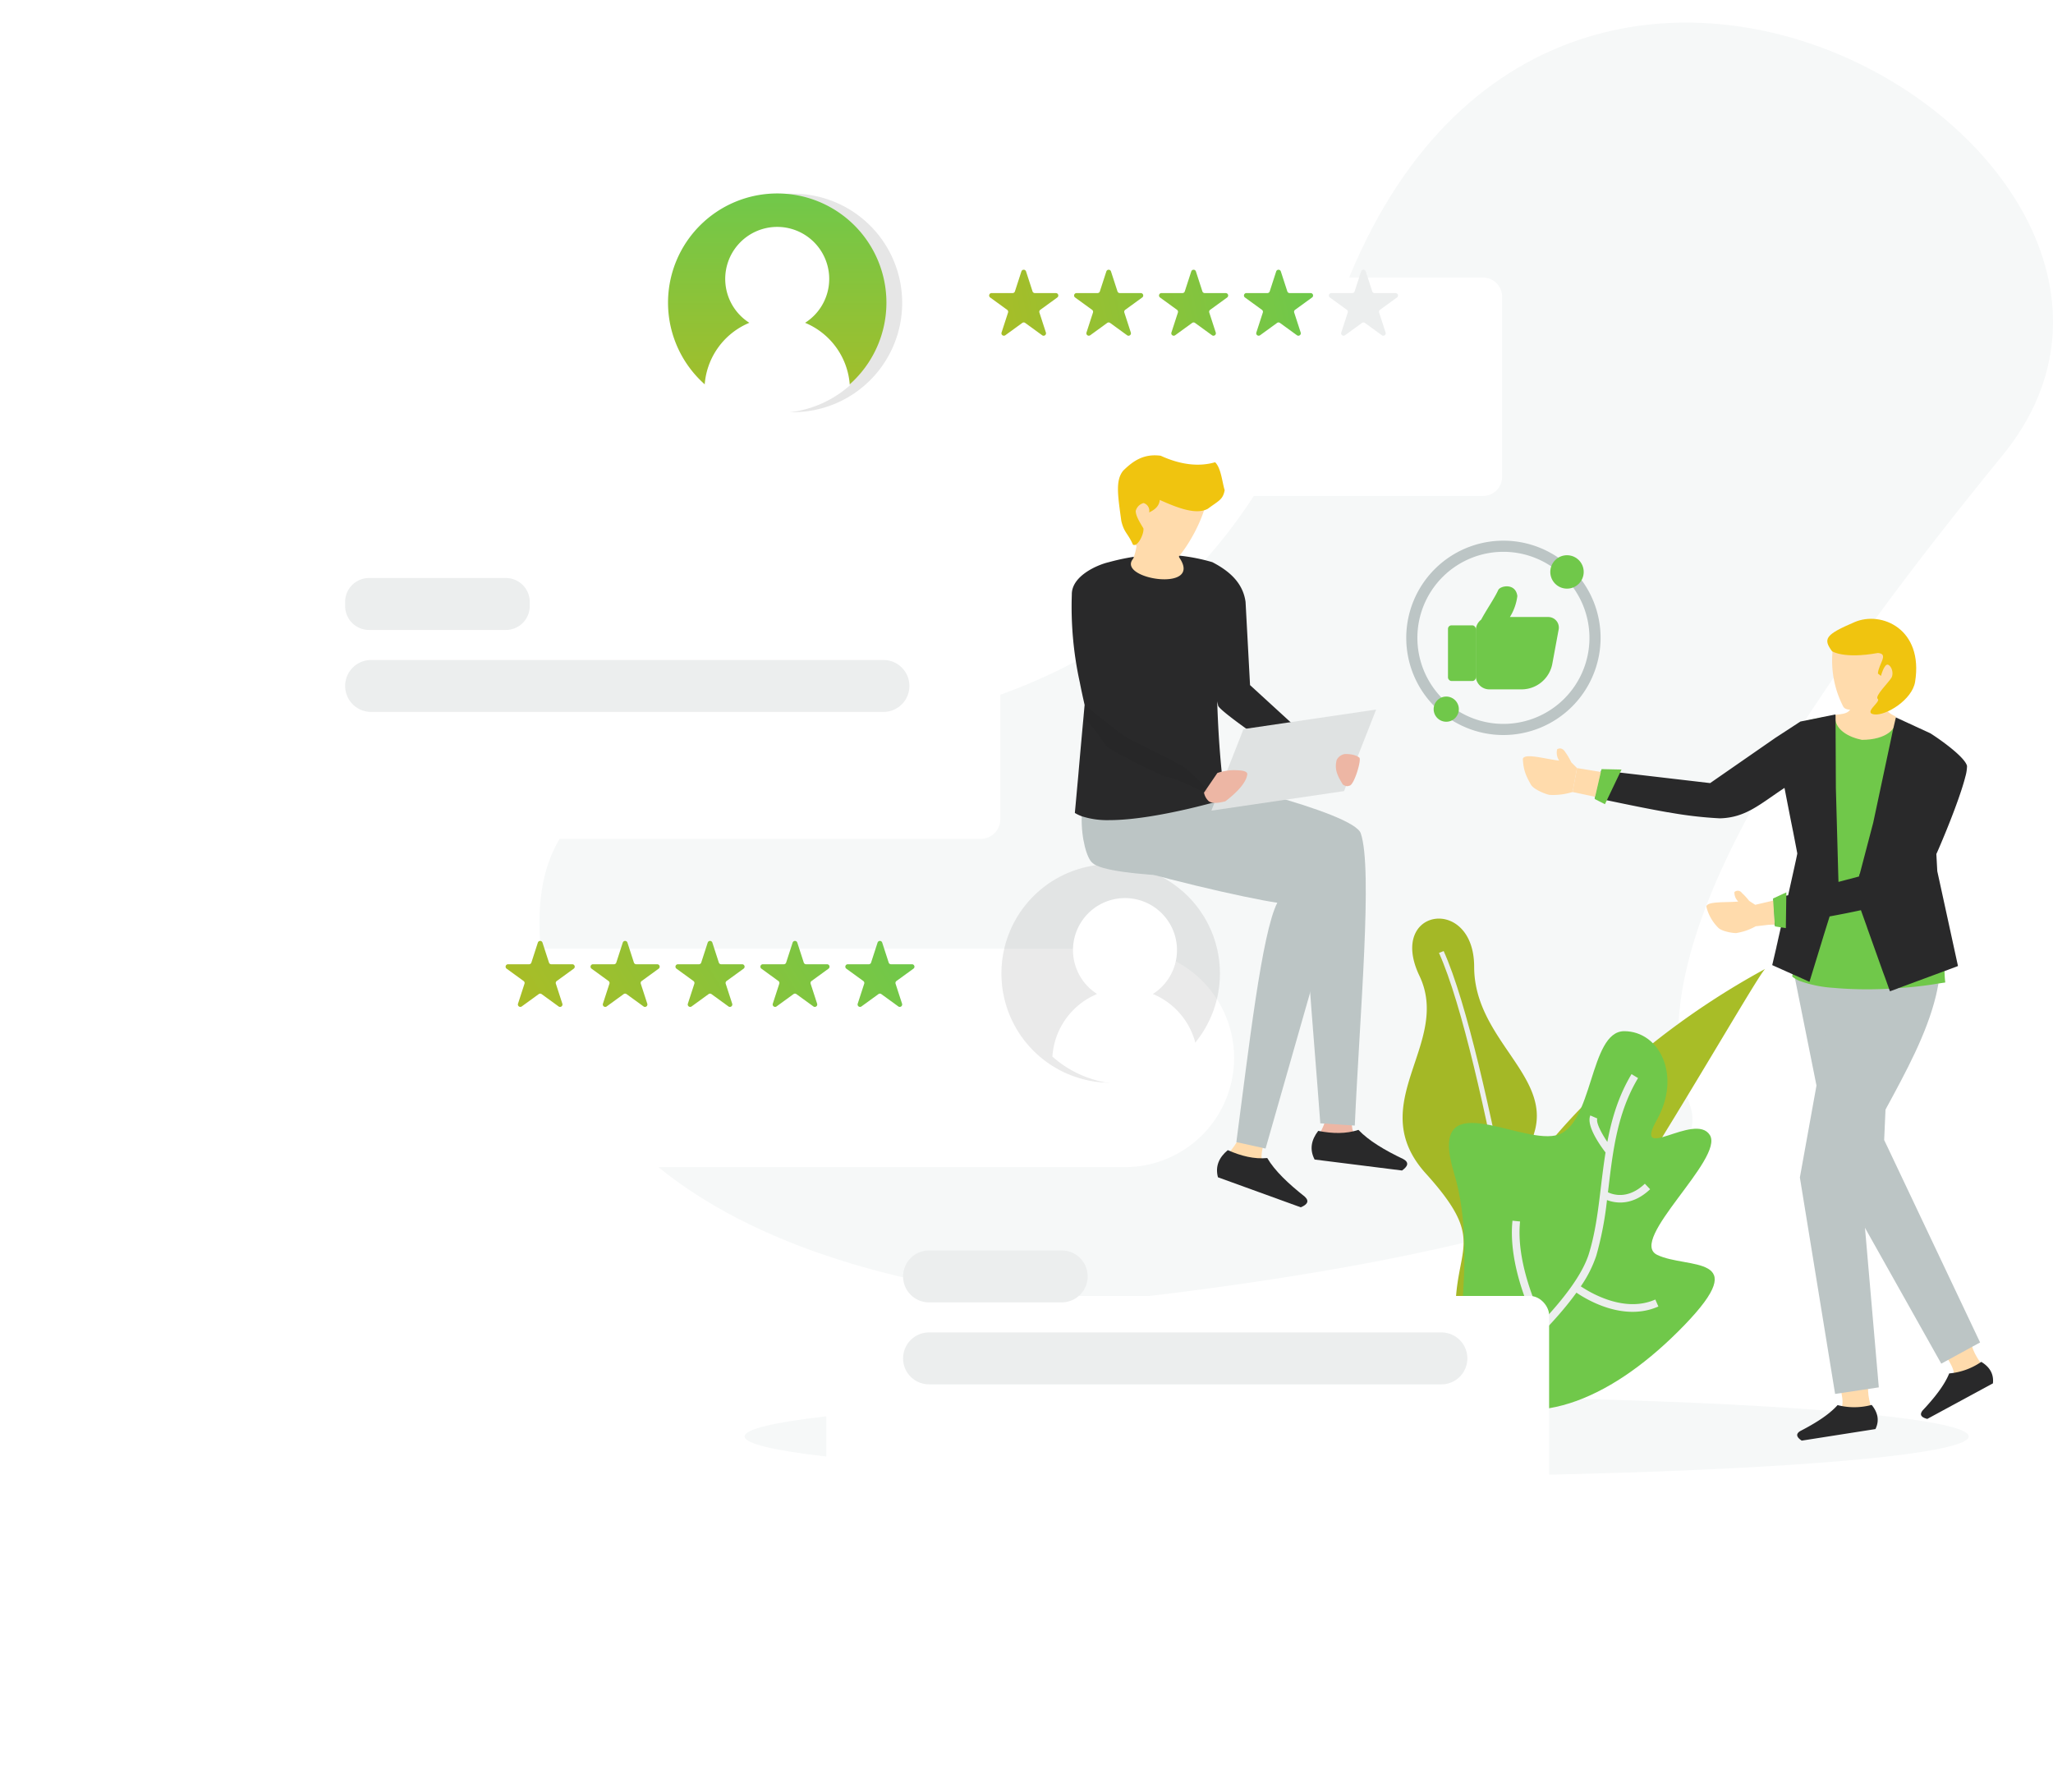 <svg xmlns="http://www.w3.org/2000/svg" xmlns:xlink="http://www.w3.org/1999/xlink" width="732.286" height="639.122" viewBox="0 0 732.286 639.122">
  <defs>
    <filter id="Rectangle_921" x="139.812" y="0" width="494.975" height="275.897" filterUnits="userSpaceOnUse">
      <feOffset dy="30" input="SourceAlpha"/>
      <feGaussianBlur stdDeviation="33" result="blur"/>
      <feFlood flood-opacity="0.149"/>
      <feComposite operator="in" in2="blur"/>
      <feComposite in="SourceGraphic"/>
    </filter>
    <linearGradient id="linear-gradient" x1="0.981" y1="0.609" x2="0" y2="0.648" gradientUnits="objectBoundingBox">
      <stop offset="0" stop-color="#70c84a"/>
      <stop offset="1" stop-color="#a8bd27"/>
    </linearGradient>
    <linearGradient id="linear-gradient-2" x1="0.5" y1="0" x2="0.5" y2="1" xlink:href="#linear-gradient"/>
    <filter id="Rectangle_923" x="44.218" y="239.387" width="494.975" height="275.897" filterUnits="userSpaceOnUse">
      <feOffset dy="30" input="SourceAlpha"/>
      <feGaussianBlur stdDeviation="33" result="blur-2"/>
      <feFlood flood-opacity="0.149"/>
      <feComposite operator="in" in2="blur-2"/>
      <feComposite in="SourceGraphic"/>
    </filter>
    <linearGradient id="linear-gradient-3" x1="1" y1="0.5" x2="0.024" y2="0.595" xlink:href="#linear-gradient"/>
    <filter id="Rectangle_924" x="0" y="122.307" width="455.802" height="275.897" filterUnits="userSpaceOnUse">
      <feOffset dy="30" input="SourceAlpha"/>
      <feGaussianBlur stdDeviation="33" result="blur-3"/>
      <feFlood flood-color="#29292a" flood-opacity="0.149"/>
      <feComposite operator="in" in2="blur-3"/>
      <feComposite in="SourceGraphic"/>
    </filter>
    <filter id="Rectangle_926" x="195.746" y="363.225" width="455.802" height="275.897" filterUnits="userSpaceOnUse">
      <feOffset dy="30" input="SourceAlpha"/>
      <feGaussianBlur stdDeviation="33" result="blur-4"/>
      <feFlood flood-opacity="0.161"/>
      <feComposite operator="in" in2="blur-4"/>
      <feComposite in="SourceGraphic"/>
    </filter>
  </defs>
  <g id="Group_4734" data-name="Group 4734" transform="translate(-15216 -3301.935)">
    <ellipse id="Ellipse_195" data-name="Ellipse 195" cx="218.315" cy="14.365" rx="218.315" ry="14.365" transform="translate(15481.592 3799.889)" fill="#f6f8f8"/>
    <path id="Path_2466" data-name="Path 2466" d="M781.236,698.228s-187.473-2.243-196.292-128.3,212.373-.813,281.683-218.3,327.723-62.935,239.94,44.489S977.03,578.562,994.968,627.6,781.236,698.228,781.236,698.228Z" transform="translate(14823.731 3068.215)" fill="#f6f8f8"/>
    <g id="Group_4719" data-name="Group 4719" transform="translate(15716.293 3629.573)">
      <path id="Path_2467" data-name="Path 2467" d="M916.016,708.894c.613-.027,1.195-.12,1.792-.18a38.956,38.956,0,0,0,5.073-1.07,19.462,19.462,0,0,0,4.8-4.679c5.294-7.064,11.1-22.843-5.32-51.647-11.213-19.6-13.3-19.687-8.3-37.609.231-.718.411-1.455.645-2.252,5.8-20.2-21.544-33.183-21.55-58.8s-31.076-20.98-19.521,3.215c11.569,24.228-20.254,45.637,2.309,70.546,22.528,24.924,9.743,25.78,10.572,51.7C887.24,700.715,900.8,710.163,916.016,708.894Z" transform="translate(-867.629 -535.477)" fill="#a4b826"/>
      <g id="Group_4718" data-name="Group 4718" transform="translate(12.98 11.577)">
        <path id="Path_2468" data-name="Path 2468" d="M916.774,707.933c-.189-1.248-19.112-125.266-35.542-161.816l-1.675.647c16.344,36.353,35.233,160.157,35.422,161.4Z" transform="translate(-879.557 -546.117)" fill="#eceeee"/>
      </g>
    </g>
    <path id="Path_2469" data-name="Path 2469" d="M884.453,706.266c2.325,2.295,6.628.079,12.19-5.288,17.642-17.086,48.31-66.083,70.844-103.283,15.173-25.066,26.654-44.742,28.031-45.741a276.658,276.658,0,0,0-42.576,28.521c-23.587,19.075-50.535,47.045-62.415,82.09A113.263,113.263,0,0,0,884.453,706.266Z" transform="translate(14850.13 3095.547)" fill="#a8bd27"/>
    <g id="Group_4720" data-name="Group 4720" transform="translate(15732.835 3669.723)">
      <path id="Path_2470" data-name="Path 2470" d="M890.978,702.311c-10.809-6.061,3.539-46.907-6.315-79.228s22.619-10.609,36.214-13.533,11.854-37.166,24.451-37.174,20.525,15.8,11.659,31.624,13.595-2.924,18.886,5.4-29.422,37.6-18.78,42.751,34.362-.446,9.708,25.066S914.251,715.359,890.978,702.311Z" transform="translate(-882.831 -572.376)" fill="#70c84a"/>
      <path id="Path_2471" data-name="Path 2471" d="M904.978,638.727l2.705.281c-1.471,14.089,5.675,30.254,8.179,35.405,7.483-7.984,14.163-16.661,16.407-24.012,2.329-7.625,3.28-15.569,4.285-23.98.475-3.982.977-8,1.618-12.024-1.778-2.309-7.009-9.574-5.423-13.212l2.494,1.088c-.545,1.25,1.227,4.9,3.574,8.359,1.552-8.239,3.971-16.42,8.622-24.177l2.333,1.4c-7.328,12.219-8.951,25.778-10.519,38.888-.073.609-.153,1.228-.227,1.842,1.859.888,7.188,2.63,13.172-3.053l1.873,1.972c-6.392,6.07-12.441,4.983-15.387,3.863a119.049,119.049,0,0,1-3.812,19.83,43.286,43.286,0,0,1-5.526,10.938c3.53,2.374,15.63,9.558,26.576,4.7l1.1,2.489c-10.369,4.6-21.251-.172-26.756-3.379-1.031-.6-1.864-1.14-2.479-1.559-12.716,17.7-36.313,36-37.56,36.96l-1.658-2.154a269.9,269.9,0,0,0,25.286-22.674C911.763,672.4,903.314,654.666,904.978,638.727Z" transform="translate(-882.324 -571.135)" fill="#eceeee"/>
    </g>
    <g transform="matrix(1, 0, 0, 1, 15216, 3301.93)" filter="url(#Rectangle_921)">
      <path id="Rectangle_921-2" data-name="Rectangle 921" d="M38.949,0h251.21a6.816,6.816,0,0,1,6.816,6.816V71.081a6.816,6.816,0,0,1-6.816,6.816H38.949A38.949,38.949,0,0,1,0,38.949v0A38.949,38.949,0,0,1,38.949,0Z" transform="translate(238.81 69)" fill="#fff"/>
    </g>
    <path id="Path_2472" data-name="Path 2472" d="M670.952,297.857A38.964,38.964,0,1,0,709.9,336.805,38.944,38.944,0,0,0,670.952,297.857Z" transform="translate(14827.901 3073.156)" opacity="0.1"/>
    <path id="Union_200" data-name="Union 200" d="M109.78,23.367l-6.059-4.4a.87.87,0,0,0-1.022,0l-6.059,4.4A.87.87,0,0,1,95.3,22.4l2.314-7.123A.871.871,0,0,0,97.3,14.3L91.241,9.9a.869.869,0,0,1,.51-1.573h7.49a.87.87,0,0,0,.828-.6L102.382.6a.87.87,0,0,1,1.654,0l2.314,7.124a.871.871,0,0,0,.828.6h7.489a.869.869,0,0,1,.512,1.573l-6.059,4.4a.872.872,0,0,0-.316.973l2.314,7.123a.871.871,0,0,1-.829,1.142A.858.858,0,0,1,109.78,23.367Zm-30.293,0-6.06-4.4a.869.869,0,0,0-1.021,0l-6.06,4.4a.869.869,0,0,1-1.338-.971l2.314-7.123a.871.871,0,0,0-.315-.973L60.948,9.9a.869.869,0,0,1,.51-1.573h7.49a.87.87,0,0,0,.827-.6L72.089.6a.87.87,0,0,1,1.654,0l2.314,7.124a.87.87,0,0,0,.827.6h7.49A.869.869,0,0,1,84.885,9.9l-6.058,4.4a.872.872,0,0,0-.317.973L80.825,22.4A.872.872,0,0,1,80,23.537.857.857,0,0,1,79.487,23.367Zm-30.293,0-6.06-4.4a.869.869,0,0,0-1.021,0l-6.06,4.4a.87.87,0,0,1-1.339-.971l2.315-7.123a.873.873,0,0,0-.316-.973L30.654,9.9a.869.869,0,0,1,.511-1.573h7.49a.87.87,0,0,0,.827-.6L41.8.6a.87.87,0,0,1,1.654,0l2.315,7.124a.869.869,0,0,0,.827.6h7.49A.869.869,0,0,1,54.592,9.9l-6.059,4.4a.87.87,0,0,0-.316.973L50.531,22.4a.872.872,0,0,1-.829,1.142A.856.856,0,0,1,49.194,23.367Zm-30.294,0-6.059-4.4a.87.87,0,0,0-1.022,0l-6.059,4.4A.87.87,0,0,1,4.421,22.4l2.314-7.123A.871.871,0,0,0,6.42,14.3L.36,9.9A.87.87,0,0,1,.871,8.325h7.49a.871.871,0,0,0,.828-.6L11.5.6a.87.87,0,0,1,1.654,0L15.47,7.725a.871.871,0,0,0,.828.6h7.489A.869.869,0,0,1,24.3,9.9L18.24,14.3a.87.87,0,0,0-.316.973L20.238,22.4a.872.872,0,0,1-.829,1.142A.857.857,0,0,1,18.9,23.367Z" transform="translate(15568.825 3398.138)" stroke="rgba(0,0,0,0)" stroke-width="1" fill="url(#linear-gradient)"/>
    <path id="Path_2477" data-name="Path 2477" d="M856.619,334.241l2.314,7.124a.87.87,0,0,0,.827.6h7.49a.869.869,0,0,1,.511,1.572l-6.059,4.4a.871.871,0,0,0-.317.973l2.314,7.123a.869.869,0,0,1-1.337.972l-6.06-4.4a.87.87,0,0,0-1.022,0l-6.06,4.4a.87.87,0,0,1-1.338-.972l2.314-7.123a.87.87,0,0,0-.316-.973l-6.059-4.4a.869.869,0,0,1,.51-1.572h7.49a.869.869,0,0,0,.827-.6l2.314-7.124A.87.87,0,0,1,856.619,334.241Z" transform="translate(14846.535 3064.498)" fill="#eceeee"/>
    <g id="Group_4722" data-name="Group 4722" transform="translate(15454.279 3370.935)">
      <path id="Path_2478" data-name="Path 2478" d="M705.427,336.805a38.949,38.949,0,1,1-38.949-38.948A38.933,38.933,0,0,1,705.427,336.805Z" transform="translate(-627.529 -297.857)" fill="url(#linear-gradient-2)"/>
      <path id="Path_2479" data-name="Path 2479" d="M691.312,361.578a39.012,39.012,0,0,1-51.783,0,25.935,25.935,0,0,1,15.95-22.33,18.547,18.547,0,1,1,19.882,0A25.938,25.938,0,0,1,691.312,361.578Z" transform="translate(-626.472 -293.115)" fill="#fff"/>
    </g>
    <g transform="matrix(1, 0, 0, 1, 15216, 3301.93)" filter="url(#Rectangle_923)">
      <path id="Rectangle_923-2" data-name="Rectangle 923" d="M38.949,0h251.21a6.816,6.816,0,0,1,6.816,6.816V71.081a6.816,6.816,0,0,1-6.816,6.816H38.949A38.949,38.949,0,0,1,0,38.949v0A38.949,38.949,0,0,1,38.949,0Z" transform="translate(440.19 386.28) rotate(180)" fill="#fff"/>
    </g>
    <path id="Path_2480" data-name="Path 2480" d="M775.075,517.656A38.964,38.964,0,1,1,736.126,556.6,38.943,38.943,0,0,1,775.075,517.656Z" transform="translate(14837.076 3092.525)" fill="#29292a" opacity="0.1"/>
    <g id="Group_4723" data-name="Group 4723" transform="translate(15396.347 3637.524)">
      <path id="Union_201" data-name="Union 201" d="M140.074,23.368l-6.062-4.4a.862.862,0,0,0-1.02,0l-6.062,4.4a.87.87,0,0,1-1.339-.971l2.314-7.125a.862.862,0,0,0-.315-.971l-6.058-4.4a.87.87,0,0,1,.511-1.574h7.489a.866.866,0,0,0,.825-.6L132.677.6a.868.868,0,0,1,1.651,0l2.314,7.125a.875.875,0,0,0,.829.6h7.49a.869.869,0,0,1,.509,1.574l-6.061,4.4a.877.877,0,0,0-.315.971l2.314,7.125a.87.87,0,0,1-.828,1.141A.854.854,0,0,1,140.074,23.368Zm-30.293,0-6.062-4.4a.869.869,0,0,0-1.024,0l-6.057,4.4A.87.87,0,0,1,95.3,22.4l2.314-7.125A.867.867,0,0,0,97.3,14.3L91.241,9.9a.869.869,0,0,1,.511-1.574h7.489a.864.864,0,0,0,.824-.6L102.38.6a.87.87,0,0,1,1.655,0l2.314,7.125a.875.875,0,0,0,.829.6h7.489a.869.869,0,0,1,.51,1.574l-6.061,4.4a.878.878,0,0,0-.316.971l2.314,7.125a.869.869,0,0,1-.827,1.141A.854.854,0,0,1,109.781,23.368Zm-30.293,0-6.062-4.4a.869.869,0,0,0-1.024,0l-6.057,4.4a.87.87,0,0,1-1.339-.971l2.314-7.125A.866.866,0,0,0,67,14.3L60.948,9.9a.869.869,0,0,1,.51-1.574h7.489a.865.865,0,0,0,.825-.6L72.087.6a.87.87,0,0,1,1.655,0l2.314,7.125a.875.875,0,0,0,.829.6h7.489a.869.869,0,0,1,.51,1.574l-6.062,4.4a.877.877,0,0,0-.315.971L80.822,22.4A.869.869,0,0,1,80,23.538.852.852,0,0,1,79.488,23.368Zm-30.295,0-6.06-4.4a.869.869,0,0,0-1.024,0l-6.058,4.4a.87.87,0,0,1-1.339-.971l2.314-7.125a.864.864,0,0,0-.315-.971L30.655,9.9a.869.869,0,0,1,.509-1.574h7.489a.867.867,0,0,0,.826-.6L41.794.6a.87.87,0,0,1,1.655,0l2.314,7.125a.874.874,0,0,0,.829.6h7.489a.87.87,0,0,1,.51,1.574l-6.057,4.4a.863.863,0,0,0-.316.971L50.533,22.4a.873.873,0,0,1-.832,1.141A.861.861,0,0,1,49.193,23.368Zm-30.293,0-6.062-4.4a.86.86,0,0,0-1.019,0l-6.062,4.4A.87.87,0,0,1,4.42,22.4l2.314-7.125a.864.864,0,0,0-.315-.971L.361,9.9a.869.869,0,0,1,.51-1.574H8.36a.877.877,0,0,0,.83-.6L11.5.6a.867.867,0,0,1,1.65,0L15.47,7.726a.875.875,0,0,0,.829.6h7.489A.87.87,0,0,1,24.3,9.9l-6.057,4.4a.863.863,0,0,0-.316.971L20.24,22.4a.873.873,0,0,1-.832,1.141A.861.861,0,0,1,18.9,23.368Z" stroke="rgba(0,0,0,0)" stroke-width="1" fill="url(#linear-gradient-3)"/>
    </g>
    <g id="Group_4724" data-name="Group 4724" transform="translate(15578.326 3610.321)">
      <path id="Path_2487" data-name="Path 2487" d="M740.6,556.6a38.948,38.948,0,1,0,38.948-38.948A38.936,38.936,0,0,0,740.6,556.6Z" transform="translate(-740.601 -517.656)" fill="url(#linear-gradient-2)"/>
      <path id="Path_2488" data-name="Path 2488" d="M752.6,581.377a39.014,39.014,0,0,0,51.784,0,25.938,25.938,0,0,0-15.951-22.33,18.547,18.547,0,1,0-19.882,0A25.938,25.938,0,0,0,752.6,581.377Z" transform="translate(-739.543 -512.914)" fill="#fff"/>
    </g>
    <g transform="matrix(1, 0, 0, 1, 15216, 3301.93)" filter="url(#Rectangle_924)">
      <rect id="Rectangle_924-2" data-name="Rectangle 924" width="257.802" height="77.897" rx="7" transform="translate(99 191.31)" fill="#fff"/>
    </g>
    <path id="Rectangle_925" data-name="Rectangle 925" d="M8.51,0H57.332a8.509,8.509,0,0,1,8.509,8.509v1.5a8.509,8.509,0,0,1-8.509,8.509H8.509A8.509,8.509,0,0,1,0,10.009V8.51A8.51,8.51,0,0,1,8.51,0Z" transform="translate(15339.11 3508.094)" fill="#eceeee"/>
    <path id="Path_2489" data-name="Path 2489" d="M713,469.227H530.252a9.26,9.26,0,0,1-9.26-9.26h0a9.259,9.259,0,0,1,9.26-9.259H713a9.259,9.259,0,0,1,9.26,9.259h0A9.26,9.26,0,0,1,713,469.227Z" transform="translate(14818.118 3086.625)" fill="#eceeee"/>
    <g transform="matrix(1, 0, 0, 1, 15216, 3301.93)" filter="url(#Rectangle_926)">
      <rect id="Rectangle_926-2" data-name="Rectangle 926" width="257.802" height="77.897" rx="6.818" transform="translate(294.75 432.23)" fill="#fff"/>
    </g>
    <path id="Path_2490" data-name="Path 2490" d="M760.468,662.763H713.146a9.26,9.26,0,0,1-9.26-9.26h0a9.259,9.259,0,0,1,9.26-9.259h47.322a9.258,9.258,0,0,1,9.259,9.259h0A9.259,9.259,0,0,1,760.468,662.763Z" transform="translate(14834.235 3103.68)" fill="#eceeee"/>
    <path id="Path_2491" data-name="Path 2491" d="M895.9,689.634H713.146a9.26,9.26,0,0,1-9.26-9.259h0a9.26,9.26,0,0,1,9.26-9.26H895.9a9.26,9.26,0,0,1,9.26,9.26h0A9.26,9.26,0,0,1,895.9,689.634Z" transform="translate(14834.235 3106.048)" fill="#eceeee"/>
    <path id="Path_2492" data-name="Path 2492" d="M1011.374,690.724s1.115,4.473.065,5.914,10.9.588,10.9.588-2.215-6.507-.959-9.342S1011.374,690.724,1011.374,690.724Z" transform="translate(14861.331 3107.456)" fill="#ffdbac"/>
    <path id="Path_2493" data-name="Path 2493" d="M998.593,707.614l26.3-4.125c1.471-3.046.866-5.9-1.351-8.617a23.832,23.832,0,0,1-12.159.067c-2.989,3.372-7.764,6.395-13.325,9.263C996.3,705.286,996.832,706.433,998.593,707.614Z" transform="translate(14860.063 3108.141)" fill="#29292a"/>
    <path id="Path_2494" data-name="Path 2494" d="M1046.4,680.462s2.547,3.843,2.039,5.553,10.473-3.091,10.473-3.091-4.263-5.392-4.025-8.484S1046.4,680.462,1046.4,680.462Z" transform="translate(14864.417 3106.284)" fill="#ffdbac"/>
    <path id="Path_2495" data-name="Path 2495" d="M1039.806,701.108l23.41-12.677c.368-3.363-1.158-5.855-4.154-7.67a23.831,23.831,0,0,1-11.437,4.127c-1.69,4.177-5.179,8.622-9.462,13.184C1036.865,699.682,1037.753,700.584,1039.806,701.108Z" transform="translate(14863.639 3106.898)" fill="#29292a"/>
    <path id="Path_2496" data-name="Path 2496" d="M1062.491,686.61l-2.736,1.482-6.526,3.562-4.588,2.508-27.215-48.445-11.085-19.748-6.213-31-7.808-38.9-.285-1.51-.94-4.617v-.028l-1.168-5.842,3.021-.655.8-.171,8.492-1.824.4-.085,15.389-3.306,9.774-2.109-.941,21-.285,6.041v.086l-1.824,40.494-.484,10.858,1.254,2.622Z" transform="translate(14859.794 3094.134)" fill="#bcc5c5"/>
    <path id="Path_2497" data-name="Path 2497" d="M1047.3,556.995q-.044.256-.086.514l-.028.028c-.228,1.339-.512,2.65-.827,3.989-3.276,13.48-10.629,26.987-17.953,40.466-2.479,4.589-4.959,9.148-7.295,13.735v.028c-.713,1.425-1.425,2.85-2.109,4.275l2.079,24.137,4.93,56.909-5.328.8-7.552,1.139-2.707.4-12.568-77.2,5.927-32.8L1010,558.933l1-5.443,14.79,1.424,4.73.456Z" transform="translate(14860.141 3095.683)" fill="#bcc5c5"/>
    <path id="Path_2498" data-name="Path 2498" d="M1050.047,564.13c-.371.074-.668.111-1,.148-.445.074-.927.149-1.409.223a135.569,135.569,0,0,1-14.281,1.632h-.038l-.3.037c-.816.074-1.6.111-2.374.148a4.048,4.048,0,0,1-.668.037,140.587,140.587,0,0,1-17.323-.111c-.778-.037-1.52-.111-2.262-.186a43.294,43.294,0,0,1-12.2-2.447,8.579,8.579,0,0,1-1.743-.89,5.424,5.424,0,0,1-1-.742c.037-.26.111-.52.148-.779.074-.482.185-.965.26-1.447.148-.7.259-1.409.333-2.077v-.037c.409-2.337.779-4.526,1.039-6.677,0-.111.037-.186.037-.3.074-.482.148-.964.186-1.446.259-1.818.445-3.524.63-5.157l.111-1.669c.075-.7.112-1.409.149-2.077.222-3.078.334-5.935.334-8.531a104.048,104.048,0,0,0-2.263-21.329c-2.151-10.757-4.192-19.437,1.113-38.8a67.936,67.936,0,0,1,13.242-2.633h.037c0-.037.037-.037.074,0h.037a55.016,55.016,0,0,1,21.143,2h.038a.4.4,0,0,1,.259.075h.074a59.475,59.475,0,0,1,11.425,4.747c.148.631.3,1.335.408,2.04.3,1.558.593,3.19.816,4.9v.111a82.843,82.843,0,0,1,.519,9.57l.037.779c.074,9.57-.3,21.44-.259,23.407a.628.628,0,0,0,.037.259,32.835,32.835,0,0,0,.408,3.746,59.009,59.009,0,0,1,1.149,7.865c.371,9.459,1.966,19.622,2.671,29.86.037.593.074,1.113.111,1.706a1.531,1.531,0,0,0,.037.408C1049.824,561.719,1049.9,562.906,1050.047,564.13Z" transform="translate(14859.814 3088.216)" fill="#70c84a"/>
    <path id="Path_2499" data-name="Path 2499" d="M1015.764,462.216c-.005,6.55-2,6.546-6.325,7.046-.528,5.315,4.968,7.994,9.524,8.912,8.687-.017,13.088-4.017,11.994-8.363-5.236-2.387-2.829-4.076-3.9-7.31Z" transform="translate(14861.158 3087.639)" fill="#ffdbac"/>
    <path id="Union_203" data-name="Union 203" d="M104.9,97.817l-1.335-3.747-.854-2.3L98.448,79.826,97.187,76.3l-.3-.89-.519-1.447-1.485-4.154c-3.561.779-7.345,1.521-11.165,2.226l-2.077,6.64-.074.223-.073.259-.223.742-.816,2.671-.037.111L76.525,95.368,72.63,93.589l-1.522-.669-.592-.259L63.245,89.4s.594-2.523,1.485-6.344c.073-.482.223-1,.334-1.52.371-1.743.816-3.636,1.261-5.6a10.992,10.992,0,0,1,.26-1.075c-.816.148-1.632.222-2.411.334h-.037V75l-.037-.964-.074-1.559-.3-6.121-.038-.482,4.488-1.224.112-.037.631-.111c1.743-7.827,3.264-14.579,3.264-14.949-.037-.185-.63-3.338-1.521-7.9-.112-.519-.222-1.075-.333-1.633-.817-4.081-1.781-9.05-2.709-13.836l-.631-3.042-.3-1.557.3,1.557.631,3.042-.037.037c-8.865,5.861-13.761,10.572-23,10.831a142.856,142.856,0,0,1-18.4-2.152c-.111-.036-.149,0-.149,0-6.379-1.112-13.5-2.559-21.773-4.3H4.23Q2.17,30.158,0,29.712l.075-.333,2.077-8.866.111-.519,6.714.742L41.1,24.483l23-15.951.037-.036L73.3,2.523,85.8,0V.149l.037.334V2.375l.037,8.605.073,15.283.817,29.712v.073l.112,3.672,7.307-1.929h0l.222-.926.074-.074v-.037l.037-.037,4.748-18.1,7.2-33.792.037-.037V4.749l.112-.519.407-1.744.3-1.3V1.039l12.316,5.675h0c4.154,2.633,12.463,8.68,13.094,11.684a14.958,14.958,0,0,1-.594,3.783c-1.52,6.047-5.6,16.655-9.57,25.855-.259.593-.518,1.187-.779,1.741v0l.333,6.121.927,4.229,6.455,29.6-3.449,1.3-1.373.519-.371.112-.37.149-9.125,3.376-6.529,2.41h-.037l-.3.149-2.411.89-.3.112ZM66.7,21.553ZM64.248,9.126l.073.407,1.41,7.2.407,2-.407-2-1.41-7.2Z" transform="translate(15784.892 3556.754)" fill="#29292a" stroke="rgba(0,0,0,0)" stroke-width="1"/>
    <path id="Path_2502" data-name="Path 2502" d="M981.478,531.506l.269,7.265c2.873.122,5.654-.782,8.573-.6l-.383-8.64Z" transform="translate(14858.697 3093.572)" fill="#ffdbac"/>
    <path id="Path_2503" data-name="Path 2503" d="M924.937,486.129l-1.6,8.54q4.154.891,8.249,1.754l2.041-8.867Z" transform="translate(14853.574 3089.747)" fill="#ffdbac"/>
    <path id="Path_2507" data-name="Path 2507" d="M1010.067,441.15a35.788,35.788,0,0,0,2.326,27.064c2.035,3.514,13.411-2.356,14.99-3.163,2.414-1.234,6.129-8.17,7.463-15.469C1031.28,439.264,1020.865,439.9,1010.067,441.15Z" transform="translate(14861.069 3085.723)" fill="#ffdbac"/>
    <path id="Path_2508" data-name="Path 2508" d="M1008.527,448.76s4.053,2.833,16.367.64c4.057.27.177,4,.011,7.331l1.078.839s1.2-4.4,2.484-4,2.175,3.013,1.282,4.617-6.147,6.64-4.9,7.606-5.382,4.993-1.227,5.51,13.514-5.188,14.547-11.632c3.03-18.919-12.053-25.362-21.56-21.3C1006.057,442.881,1005.3,444.348,1008.527,448.76Z" transform="translate(14860.932 3085.436)" fill="#f0c40f"/>
    <path id="Path_2510" data-name="Path 2510" d="M924.776,495.235a23.337,23.337,0,0,1-8.195,1.028c-1.329-.222-5.6-1.865-6.657-3.659-1.655-2.991-2.675-4.935-2.881-9.233.725-2.113,8.252.148,12.97.667a5.055,5.055,0,0,1-.731-4.034c.88-.555,2.04-.4,2.853.929a25.538,25.538,0,0,1,2.214,3.742l2.024,2.02Z" transform="translate(14852.138 3089.18)" fill="#ffdbac"/>
    <path id="Path_2511" data-name="Path 2511" d="M984.767,539.039a20.743,20.743,0,0,1-6.928,2.393c-1.194.05-5.207-.594-6.45-1.96a15.851,15.851,0,0,1-4.191-7.491c.241-1.967,7.192-1.381,11.385-1.794a4.487,4.487,0,0,1-1.373-3.369,1.752,1.752,0,0,1,2.648.285,22.628,22.628,0,0,1,2.607,2.844l2.127,1.383Z" transform="translate(14857.438 3093.29)" fill="#ffdbac"/>
    <path id="Path_2512" data-name="Path 2512" d="M989.059,529.053l.669,9.962,3.9.611.181-12.761Z" transform="translate(14859.365 3093.336)" fill="#70c84a"/>
    <path id="Path_2513" data-name="Path 2513" d="M933.036,486.472l-2.452,10.65,3.671,1.863,5.915-12.361Z" transform="translate(14854.212 3089.777)" fill="#70c84a"/>
    <g id="Group_4728" data-name="Group 4728" transform="translate(15717.595 3494.772)">
      <path id="Path_2516" data-name="Path 2516" d="M903.486,480.914a34.66,34.66,0,1,1,34.661-34.659A34.7,34.7,0,0,1,903.486,480.914Zm0-65.347a30.687,30.687,0,1,0,30.688,30.688A30.723,30.723,0,0,0,903.486,415.567Z" transform="translate(-868.825 -411.594)" fill="#bcc5c5"/>
    </g>
    <g id="Group_4731" data-name="Group 4731" transform="translate(15732.484 3511.058)">
      <g id="Group_4729" data-name="Group 4729" transform="translate(9.908 0)">
        <path id="Path_2517" data-name="Path 2517" d="M921.184,441.943l-2.251,12.178a11.175,11.175,0,0,1-11.006,9.188h-11.47a4.823,4.823,0,0,1-4.841-4.81V442.313a4.818,4.818,0,0,1,1.912-3.854c2.127-3.916,4.594-7.369,6.074-10.514.587-1.572,6.2-2.775,6.845,2.066a18.516,18.516,0,0,1-2.652,7.493h13.658A3.765,3.765,0,0,1,921.184,441.943Z" transform="translate(-891.615 -426.561)" fill="#70c84a"/>
      </g>
      <g id="Group_4730" data-name="Group 4730" transform="translate(0 13.913)">
        <rect id="Rectangle_929" data-name="Rectangle 929" width="9.924" height="19.848" rx="1.241" fill="#70c84a"/>
      </g>
    </g>
    <g id="Group_4732" data-name="Group 4732" transform="translate(15768.976 3499.963)">
      <circle id="Ellipse_196" data-name="Ellipse 196" cx="5.959" cy="5.959" r="5.959" transform="translate(0 0)" fill="#70c84a"/>
    </g>
    <g id="Group_4733" data-name="Group 4733" transform="translate(15727.375 3550.375)">
      <path id="Path_2518" data-name="Path 2518" d="M886.791,467.183a4.489,4.489,0,1,1-4.49-4.49A4.49,4.49,0,0,1,886.791,467.183Z" transform="translate(-877.813 -462.693)" fill="#70c84a"/>
    </g>
    <path id="Path_2519" data-name="Path 2519" d="M852.048,600.109s-.549,4.932.743,6.6-12.846,1.09-12.846,1.09,4.367-7.155,2.78-10.455S852.048,600.109,852.048,600.109Z" transform="translate(14846.225 3099.46)" fill="#edb6a4"/>
    <path id="Path_2520" data-name="Path 2520" d="M870.06,619.214,838.875,615.3c-1.847-3.541-1.237-6.936,1.281-10.217,5.089,1,9.936,1.106,14.351-.362,3.65,3.87,9.394,7.263,16.061,10.446C872.685,616.384,872.094,617.757,870.06,619.214Z" transform="translate(14846.036 3100.197)" fill="#29292a"/>
    <path id="Path_2521" data-name="Path 2521" d="M823.407,609.154s-1.627,4.689-.734,6.6-12.769-1.779-12.769-1.779,5.841-6.012,5.024-9.581S823.407,609.154,823.407,609.154Z" transform="translate(14843.578 3100.09)" fill="#ffdbac"/>
    <path id="Path_2522" data-name="Path 2522" d="M836.674,631.754l-29.549-10.711c-1.016-3.862.329-7.038,3.51-9.681,4.742,2.1,9.445,3.275,14.076,2.82,2.7,4.582,7.554,9.162,13.351,13.74C839.859,629.575,838.98,630.783,836.674,631.754Z" transform="translate(14843.304 3100.782)" fill="#29292a"/>
    <path id="Path_2523" data-name="Path 2523" d="M817.35,619.1l10.422,2.3,26.342-92.26-71.762-38.058-17.034,26.249c23.765,7.454,54.679,14.6,66.635,16.4C826.431,544.49,821.8,585.481,817.35,619.1Z" transform="translate(14839.648 3090.183)" fill="#bcc5c5"/>
    <path id="Path_2524" data-name="Path 2524" d="M772.618,483.406c33.155,5.379,86.86,18.865,89.362,26.236,4.343,12.711-.365,64.71-2.133,104.233l-12.3-.807c-2.53-34.253-6.646-78.316-5.408-89.3-22.632,2.723-70.516,1.744-75.854-3.57C762.375,517.268,757.833,491.235,772.618,483.406Z" transform="translate(14839.394 3089.507)" fill="#bcc5c5"/>
    <path id="Union_202" data-name="Union 202" d="M3.65,93.276A14.064,14.064,0,0,1,1.164,92.09c.407-4.23.779-8.569,1.187-12.91.631-7.345,1.3-14.725,1.966-21.959.111-1.224.221-2.448.334-3.635-.632-2.819-1.224-5.49-1.706-8.012A125.458,125.458,0,0,1,.089,14.155C.014,7.589,9.1,3.62,13.257,2.656A79.414,79.414,0,0,1,22.233.726C23.9.505,25.535.282,27.2.17a67.794,67.794,0,0,1,10.98.112.809.809,0,0,1,.3.037A65.3,65.3,0,0,1,50.24,2.656l0,.009c6.274,3.246,10.917,7.524,11.818,14.169l1.6,29.661L98.144,78.055s-3.809,4.615-4.757,4.609c-1.012-.006-41.932-26.988-41.133-29.025a12.122,12.122,0,0,1-.314-1.392l.005.153c.26,8.086.742,16.543,1.6,25,.111,1.187.222,2.411.371,3.6,0,.111.037.259.037.37.222,1.966.482,3.969.741,5.936-.816.222-1.594.445-2.411.631-.334.112-.705.185-1.076.3-.036,0-.073.036-.148.036-.185.037-.371.113-.556.15a.052.052,0,0,1-.074,0c-3.115.816-6.158,1.594-9.236,2.3-9.422,2.152-18.51,3.672-25.929,3.9q-.913.029-1.792.029A29.777,29.777,0,0,1,3.65,93.276Z" transform="translate(15598.222 3499.793)" fill="#29292a" stroke="rgba(0,0,0,0)" stroke-width="1"/>
    <path id="Path_2528" data-name="Path 2528" d="M779.407,418.919c-6.282,7.3,25.185,12.279,16.4-.4-1.421-4.027-.853-9.473,1.1-14.806L778.5,401A22.512,22.512,0,0,1,779.407,418.919Z" transform="translate(14840.811 3082.245)" fill="#ffdbac"/>
    <path id="Path_2529" data-name="Path 2529" d="M778.458,412.813c3.27,4.929,8.941,9.312,15.6,8.251,2.221-.5,13.382-16.922,12.105-27.446l-19.752-8.24-10.075,11.309A31.292,31.292,0,0,0,778.458,412.813Z" transform="translate(14840.596 3080.868)" fill="#ffdbac"/>
    <path id="Path_2530" data-name="Path 2530" d="M852.27,496.031,804.949,503,816.4,473.919l47.321-6.973Z" transform="translate(14843.142 3088.056)" fill="#dfe2e2"/>
    <path id="Path_2531" data-name="Path 2531" d="M789.23,399.527c6.745,3.036,13.141,5.386,17.184,3.129,3.911-2.916,5.33-3.181,5.978-6.617-.86-2.607-1.259-7.88-3.413-9.951-6.1,1.775-12.786.72-19.415-2.326-5.967-.775-9.72,1.739-13.348,5.3-2.832,3.442-1.971,8.688-.688,18.015,1.031,4.244,2.262,4.187,4.148,8.41,1.749.934,4.071-4.075,3.71-5.849-1.363-2.239-2.721-4.478-2.726-6.179a3.89,3.89,0,0,1,2.815-2.816,2.871,2.871,0,0,1,1.975,3.339C787.563,402.98,789.075,401.638,789.23,399.527Z" transform="translate(14840.442 3080.714)" fill="#f0c40f"/>
    <path id="Path_2532" data-name="Path 2532" d="M807.3,487.817a19.191,19.191,0,0,1,6.129-1.007c1.156.095,4.359-.057,4.549,1.367-.332,3.54-4.942,7.558-7.859,9.77-1.644.345-3.947,1-5.794.037a5.61,5.61,0,0,1-1.8-3.16Z" transform="translate(14842.928 3089.806)" fill="#edb6a4"/>
    <path id="Path_2533" data-name="Path 2533" d="M854.081,482.773c-1.346-1.078-3.677-1.281-5.087-1.244a3.886,3.886,0,0,0-2.963,2.161c-.87,3.457.4,5.751,2.219,8.729,1.321.823,1.825.56,2.354.394C852.3,492.656,855.073,483.231,854.081,482.773Z" transform="translate(14846.736 3089.341)" fill="#edb6a4"/>
    <path id="Path_2534" data-name="Path 2534" d="M807.525,496.168l-1.52.556s-.186-.111-.482-.3a.283.283,0,0,1-.149-.074c-2.448-1.409-11.35-5.446-12.537-5.261-.445.074-2.9-.964-5.833-2.41-6.047-2.93-14.643-7.339-15.755-8.564-1.6-1.854-4.526-6.729-6.937-8.732-.445-.334-.853-2-1.224-2.3.111-1.224.222-2.448.334-3.635,0,0,11.906,9.607,14.43,11.239,2.559,1.6,16.024,8.087,19.845,10.2a24.218,24.218,0,0,1,4.9,3.969c1.818,1.743,3.45,3.56,4.3,4.562v.037C807.3,495.908,807.525,496.168,807.525,496.168Z" transform="translate(14839.452 3087.925)" opacity="0.05"/>
  </g>
</svg>
